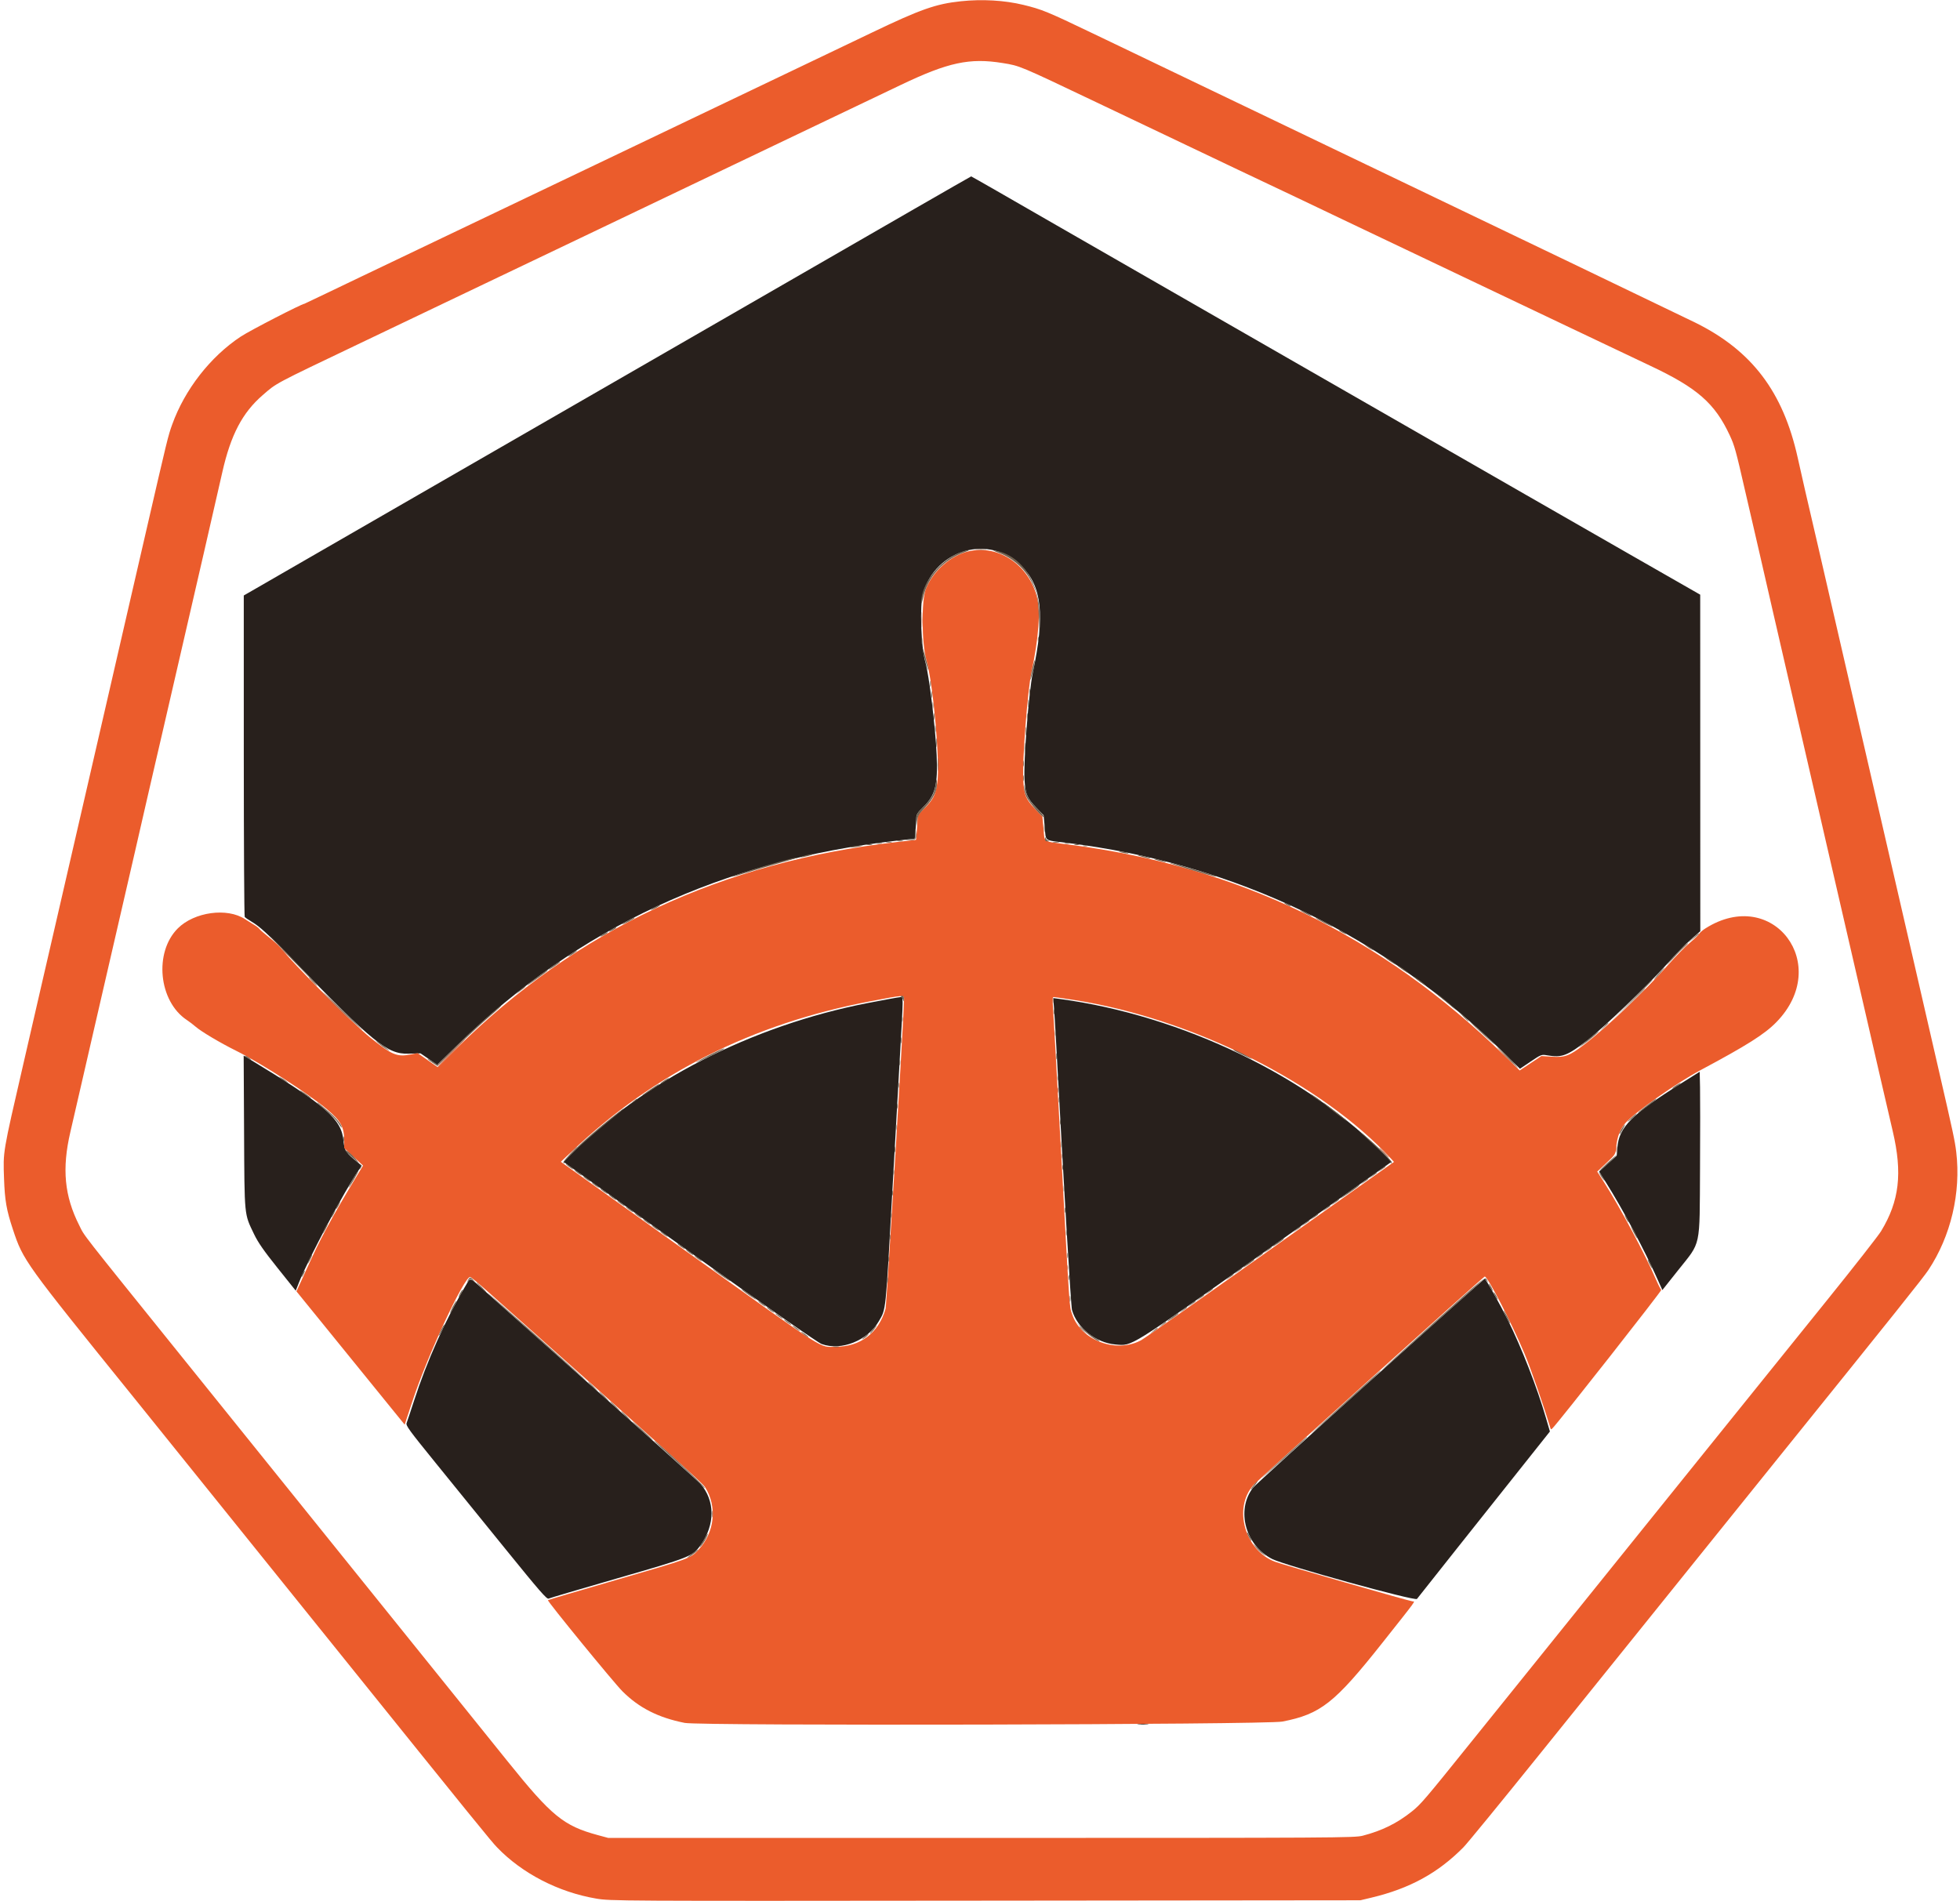 <svg id="svg" version="1.1" xmlns="http://www.w3.org/2000/svg" xmlns:xlink="http://www.w3.org/1999/xlink" width="400" height="388" viewBox="0, 0, 400,388"><g id="svgg"><path id="path0" d="M186.500 42.702 C 171.683 51.239,146.731 65.623,129.250 75.706 C 121.756 80.028,108.987 87.388,100.875 92.061 C 92.763 96.735,85.787 100.756,85.375 100.997 C 84.963 101.238,78.719 104.838,71.500 108.998 C 64.281 113.157,58.038 116.758,57.625 117.000 C 57.212 117.242,55.272 118.362,53.313 119.490 L 49.750 121.540 49.754 154.207 C 49.756 172.175,49.840 186.993,49.941 187.137 C 50.042 187.281,50.631 187.696,51.250 188.059 C 53.011 189.092,54.516 190.475,59.732 195.861 C 76.199 212.861,79.041 215.173,83.326 215.059 L 85.817 214.993 87.524 216.159 L 89.231 217.326 93.492 213.177 C 117.922 189.386,147.589 175.589,182.905 171.595 L 186.685 171.168 186.841 169.521 C 186.926 168.616,186.997 167.477,186.998 166.991 C 187.000 166.250,187.224 165.888,188.395 164.741 C 190.886 162.301,191.422 160.237,191.155 154.125 C 190.905 148.413,189.604 137.712,188.846 135.125 C 187.960 132.107,187.671 123.510,188.373 121.095 C 191.002 112.050,201.949 108.989,208.444 115.484 C 212.662 119.702,213.279 125.511,210.767 137.375 C 209.953 141.220,208.853 155.501,209.088 159.178 C 209.273 162.076,209.622 162.900,211.486 164.841 L 212.985 166.402 213.209 168.834 C 213.483 171.813,212.974 171.449,217.665 172.024 C 252.102 176.249,282.557 190.914,307.109 215.095 L 310.195 218.134 312.381 216.662 C 314.507 215.231,314.598 215.197,315.721 215.390 C 318.784 215.917,319.818 215.523,324.117 212.193 C 327.223 209.787,336.360 201.044,339.864 197.126 C 342.246 194.462,343.896 192.787,345.688 191.215 L 347.000 190.063 346.991 155.719 L 346.981 121.375 332.428 113.047 C 324.424 108.466,314.894 103.001,311.250 100.903 C 307.606 98.805,296.525 92.441,286.625 86.762 C 276.725 81.083,268.288 76.239,267.875 75.998 C 267.462 75.758,256.494 69.458,243.500 61.999 C 230.506 54.540,218.019 47.367,215.750 46.057 C 205.874 40.358,198.267 36.000,198.199 36.002 C 198.158 36.004,192.894 39.019,186.500 42.702 M177.000 204.742 C 153.368 209.350,130.909 220.867,116.188 235.927 L 115.002 237.140 140.734 255.508 C 156.826 266.994,166.918 274.040,167.671 274.316 C 171.669 275.780,177.069 273.631,179.355 269.665 C 180.838 267.092,180.711 268.316,182.133 242.750 C 182.618 234.019,183.293 221.981,183.633 216.000 C 184.396 202.548,184.392 203.494,183.688 203.524 C 183.378 203.537,180.369 204.085,177.000 204.742 M215.100 205.668 C 215.185 206.744,215.367 209.706,215.504 212.250 C 217.175 243.384,218.551 266.566,218.777 267.375 C 219.793 271.017,223.667 274.086,227.664 274.417 C 231.140 274.704,230.019 275.403,258.429 255.250 L 283.980 237.126 283.053 236.162 C 267.350 219.840,241.173 207.204,216.160 203.873 L 214.945 203.711 215.100 205.668 M49.810 231.036 C 49.901 248.546,49.814 247.650,51.846 251.889 C 52.665 253.597,53.844 255.294,56.644 258.794 L 60.357 263.435 61.060 261.655 C 62.926 256.936,70.471 242.742,73.155 238.900 L 73.837 237.925 73.231 237.436 C 70.612 235.323,70.290 234.859,70.119 232.942 C 69.710 228.366,66.637 225.691,50.677 216.021 L 49.729 215.446 49.810 231.036 M343.132 221.099 C 332.984 227.467,330.428 230.031,330.080 234.186 L 329.937 235.892 328.146 237.508 L 326.355 239.125 327.767 241.375 C 331.206 246.853,335.609 255.128,338.324 261.215 L 339.256 263.306 342.506 259.215 C 347.206 253.300,346.852 254.954,346.944 238.500 C 346.985 231.144,346.986 223.691,346.947 221.938 L 346.875 218.750 343.132 221.099 M95.085 262.313 C 90.964 269.228,87.126 277.778,84.498 285.896 C 83.790 288.085,83.108 290.131,82.983 290.443 C 82.782 290.945,83.469 291.889,88.890 298.568 C 92.264 302.724,98.739 310.709,103.279 316.312 C 110.065 324.687,111.609 326.461,111.955 326.282 C 112.186 326.162,118.506 324.297,126.000 322.136 C 140.892 317.841,141.326 317.669,142.970 315.379 C 145.968 311.205,145.954 306.280,142.936 302.840 C 142.490 302.331,133.012 293.810,121.875 283.903 C 110.737 273.996,100.398 264.791,98.899 263.446 C 95.693 260.569,96.059 260.678,95.085 262.313 M279.605 281.893 C 266.828 293.384,256.067 303.190,255.690 303.684 C 252.211 308.247,254.172 315.448,259.645 318.203 C 262.262 319.521,288.814 326.843,289.176 326.346 C 289.365 326.087,293.053 321.431,297.371 316.000 C 301.689 310.569,307.717 302.986,310.765 299.149 L 316.308 292.173 315.499 289.399 C 313.682 283.165,310.534 275.077,307.725 269.426 C 306.104 266.166,303.204 261.000,302.995 261.000 C 302.907 261.000,292.381 270.402,279.605 281.893 M232.313 351.932 C 232.828 351.986,233.672 351.986,234.188 351.932 C 234.703 351.878,234.281 351.834,233.250 351.834 C 232.219 351.834,231.797 351.878,232.313 351.932 " stroke="none" fill="#28201c" fill-rule="evenodd"></path><path id="path1" d="M196.095 0.256 C 191.004 0.792,187.860 1.898,178.000 6.623 C 174.631 8.237,170.750 10.094,169.375 10.750 C 168.000 11.406,164.231 13.208,161.000 14.754 C 153.368 18.404,149.997 20.015,146.625 21.623 C 145.113 22.344,141.231 24.199,138.000 25.745 C 134.769 27.292,131.000 29.094,129.625 29.750 C 128.250 30.406,124.481 32.208,121.250 33.753 C 118.019 35.298,114.250 37.098,112.875 37.753 C 111.500 38.408,108.969 39.617,107.250 40.440 C 102.505 42.713,93.184 47.164,90.375 48.499 C 89.000 49.152,85.119 51.008,81.750 52.623 C 78.381 54.238,74.669 56.011,73.500 56.564 C 72.331 57.116,69.308 58.566,66.782 59.784 C 64.255 61.003,62.159 62.000,62.124 62.000 C 61.604 62.000,51.043 67.442,49.170 68.675 C 42.963 72.762,37.701 79.508,35.134 86.666 C 34.297 89.001,34.202 89.389,29.757 108.687 C 28.926 112.296,27.576 118.146,26.758 121.687 C 25.941 125.228,24.755 130.375,24.124 133.125 C 23.493 135.875,22.820 138.800,22.629 139.625 C 22.438 140.450,21.829 143.094,21.275 145.500 C 19.628 152.661,17.344 162.570,15.745 169.499 C 14.920 173.074,13.566 178.952,12.735 182.562 C 11.904 186.172,10.717 191.319,10.098 194.000 C 9.478 196.681,8.816 199.550,8.627 200.375 C 7.657 204.592,6.111 211.308,4.771 217.125 C 0.509 235.624,0.630 234.901,0.825 240.584 C 0.975 244.987,1.325 246.992,2.628 250.915 C 4.746 257.293,4.943 257.568,27.411 285.375 C 30.579 289.296,35.544 295.463,67.872 335.625 C 97.781 372.783,100.180 375.743,101.466 377.079 C 106.562 382.374,113.974 386.201,121.657 387.504 C 124.594 388.002,125.424 388.006,201.125 387.930 L 277.625 387.853 279.875 387.316 C 287.702 385.449,293.481 382.286,298.671 377.027 C 299.433 376.256,306.428 367.711,314.215 358.038 C 322.003 348.365,331.109 337.059,334.451 332.913 C 337.792 328.767,343.375 321.831,346.856 317.500 C 350.337 313.169,357.278 304.549,362.280 298.344 C 387.063 267.604,392.467 260.841,393.554 259.204 C 398.133 252.306,400.220 243.457,399.232 235.125 C 398.965 232.871,398.598 231.156,395.595 218.125 C 394.708 214.275,393.531 209.156,392.979 206.750 C 392.428 204.344,391.308 199.478,390.491 195.937 C 384.414 169.612,383.111 163.958,382.008 159.125 C 381.443 156.650,380.822 153.950,380.627 153.125 C 380.433 152.300,379.757 149.375,379.126 146.625 C 378.495 143.875,377.309 138.728,376.492 135.187 C 374.601 127.000,372.267 116.868,370.977 111.250 C 370.425 108.844,369.811 106.200,369.613 105.375 C 369.144 103.425,367.717 97.185,366.870 93.375 C 363.885 79.957,357.534 71.579,346.023 65.870 C 343.590 64.664,304.275 45.779,272.125 30.374 C 270.337 29.517,264.600 26.763,259.375 24.253 C 254.150 21.743,248.750 19.154,247.375 18.500 C 244.963 17.353,242.907 16.366,234.875 12.501 C 232.813 11.508,230.000 10.159,228.625 9.502 C 227.250 8.846,224.662 7.607,222.875 6.749 C 213.776 2.381,212.611 1.903,208.826 0.988 C 204.982 0.059,200.440 -0.203,196.095 0.256 M204.625 12.867 C 208.177 13.444,207.893 13.326,223.750 20.875 C 226.844 22.348,230.387 24.035,231.625 24.623 C 242.420 29.755,249.680 33.213,252.625 34.627 C 254.550 35.551,256.800 36.617,257.625 36.996 C 258.450 37.374,261.600 38.867,264.625 40.312 C 267.650 41.758,272.488 44.066,275.375 45.442 C 293.590 54.121,297.114 55.798,301.500 57.877 C 304.181 59.148,312.394 63.055,319.750 66.559 C 327.106 70.063,334.756 73.698,336.750 74.635 C 346.366 79.158,349.963 82.302,353.008 88.845 C 353.991 90.960,354.244 91.871,356.131 100.125 C 356.759 102.875,357.437 105.800,357.637 106.625 C 357.837 107.450,358.511 110.375,359.136 113.125 C 359.760 115.875,360.941 121.022,361.758 124.563 C 366.260 144.050,369.104 156.390,370.244 161.375 C 370.810 163.850,371.942 168.772,372.759 172.313 C 376.746 189.584,377.180 191.468,381.248 209.125 C 381.786 211.463,382.899 216.300,383.721 219.875 C 384.543 223.450,385.691 228.400,386.272 230.875 C 388.290 239.462,387.628 245.133,383.888 251.294 C 383.331 252.212,378.319 258.611,372.750 265.514 C 367.181 272.417,357.135 284.884,350.426 293.220 C 343.716 301.555,336.910 310.005,335.301 311.997 C 333.692 313.989,329.345 319.389,325.642 323.997 C 321.939 328.605,315.644 336.425,311.653 341.375 C 307.663 346.325,302.543 352.681,300.276 355.500 C 290.720 367.383,289.949 368.284,288.095 369.758 C 285.085 372.150,282.042 373.649,278.125 374.669 C 276.450 375.105,273.109 375.125,200.250 375.125 L 124.125 375.125 122.000 374.550 C 115.010 372.658,112.572 370.662,103.576 359.472 C 100.303 355.401,94.700 348.440,91.125 344.004 C 87.550 339.568,81.306 331.815,77.250 326.775 C 69.909 317.654,53.960 297.848,37.997 278.027 C 15.656 250.288,17.388 252.506,16.162 250.078 C 13.141 244.096,12.615 238.530,14.363 231.030 C 14.703 229.570,15.666 225.394,16.502 221.750 C 17.339 218.106,18.464 213.213,19.002 210.875 C 23.215 192.587,24.401 187.445,27.492 174.063 C 28.309 170.522,29.490 165.375,30.114 162.625 C 30.739 159.875,31.412 156.950,31.612 156.125 C 31.811 155.300,32.425 152.656,32.977 150.250 C 34.645 142.982,37.186 131.963,41.509 113.250 C 43.088 106.414,44.245 101.359,45.379 96.342 C 47.088 88.780,49.464 84.241,53.581 80.671 C 56.541 78.104,55.618 78.596,73.750 69.936 C 78.219 67.802,85.813 64.173,90.625 61.871 C 95.438 59.569,100.612 57.097,102.125 56.379 C 103.638 55.660,108.700 53.243,113.375 51.007 C 118.050 48.771,125.588 45.169,130.125 43.001 C 134.662 40.833,143.550 36.585,149.875 33.560 C 156.200 30.536,165.031 26.316,169.500 24.182 C 173.969 22.048,180.438 18.960,183.875 17.319 C 193.520 12.713,197.896 11.775,204.625 12.867 M197.675 112.524 C 193.995 113.390,190.438 116.518,188.954 120.190 C 188.011 122.527,188.083 131.350,189.074 134.797 C 190.465 139.638,191.877 155.646,191.281 159.819 C 190.935 162.238,190.417 163.256,188.645 164.991 C 187.474 166.138,187.250 166.500,187.248 167.241 C 187.247 167.727,187.176 168.866,187.091 169.771 L 186.935 171.418 183.155 171.845 C 147.359 175.893,117.598 189.823,93.219 213.942 L 89.313 217.806 87.273 216.376 L 85.233 214.947 83.657 215.244 C 80.998 215.746,79.925 215.285,75.543 211.760 C 72.053 208.953,59.642 196.522,57.239 193.427 C 56.941 193.043,55.894 192.093,54.911 191.316 C 53.929 190.539,53.040 189.765,52.936 189.596 C 52.832 189.427,52.326 189.039,51.811 188.734 C 51.296 188.429,50.481 187.919,50.000 187.601 C 46.374 185.200,39.647 186.126,36.285 189.489 C 31.392 194.382,32.370 204.357,38.116 208.177 C 38.671 208.546,39.462 209.147,39.875 209.513 C 41.000 210.510,44.885 212.823,48.190 214.463 C 53.256 216.976,62.973 223.238,66.750 226.423 C 69.582 228.811,70.246 230.031,70.249 232.850 L 70.250 234.325 72.171 236.113 L 74.091 237.902 73.192 239.388 C 70.115 244.474,68.349 247.524,66.757 250.500 C 64.918 253.938,64.558 254.679,61.972 260.348 L 60.502 263.570 62.350 265.848 C 63.366 267.100,64.794 268.856,65.522 269.750 C 66.251 270.644,68.030 272.837,69.477 274.625 C 71.885 277.601,75.414 281.949,80.596 288.325 L 82.587 290.774 84.268 285.700 C 87.294 276.562,94.719 260.625,95.949 260.625 C 96.081 260.625,97.581 261.863,99.282 263.377 C 136.224 296.248,143.342 302.656,143.899 303.538 C 146.412 307.519,145.855 312.771,142.545 316.309 C 140.878 318.091,140.932 318.072,125.770 322.469 C 118.160 324.677,111.883 326.533,111.821 326.596 C 111.642 326.775,125.270 343.446,127.037 345.210 C 130.423 348.589,134.345 350.577,139.750 351.651 C 142.908 352.279,258.407 352.021,261.705 351.379 C 269.527 349.856,272.364 347.620,282.162 335.250 C 289.276 326.269,288.844 326.860,288.294 326.848 C 287.752 326.835,261.766 319.349,260.203 318.755 C 254.052 316.418,251.624 307.863,255.771 303.140 C 256.625 302.167,302.624 260.683,302.999 260.548 C 303.514 260.362,308.485 269.990,311.159 276.355 C 312.377 279.256,315.066 286.998,316.411 291.482 C 316.504 291.791,316.565 291.791,316.867 291.482 C 318.220 290.097,339.214 263.381,339.039 263.268 C 338.917 263.189,338.452 262.281,338.005 261.250 C 335.703 255.930,330.647 246.459,327.358 241.305 L 325.966 239.125 327.831 237.375 C 329.675 235.644,329.697 235.608,329.839 234.125 C 330.047 231.964,330.645 230.440,331.799 229.129 C 333.667 227.007,342.205 221.005,347.000 218.444 C 356.527 213.355,360.110 211.090,362.504 208.646 C 373.991 196.917,361.860 180.786,348.081 189.467 C 347.506 189.829,346.944 190.306,346.831 190.526 C 346.718 190.747,345.817 191.617,344.830 192.460 C 343.843 193.303,341.915 195.260,340.546 196.809 C 335.716 202.273,327.881 209.724,323.299 213.213 C 320.270 215.518,319.389 215.849,316.737 215.677 L 314.573 215.537 312.360 217.010 L 310.146 218.483 307.011 215.427 C 281.860 190.914,252.761 176.816,218.159 172.381 C 212.601 171.669,213.233 172.070,212.959 169.084 L 212.735 166.652 211.236 165.091 C 209.337 163.114,209.001 162.285,208.830 159.158 C 208.611 155.169,209.695 141.006,210.517 137.125 C 211.985 130.190,212.373 124.821,211.621 121.865 C 209.940 115.267,203.721 111.101,197.675 112.524 M184.498 203.938 C 184.490 206.975,180.945 266.351,180.726 267.125 C 179.345 272.007,175.604 274.875,170.625 274.871 C 167.021 274.867,169.714 276.582,140.015 255.375 L 114.457 237.125 116.791 234.911 C 133.510 219.047,153.573 208.960,177.500 204.386 C 184.519 203.044,184.501 203.045,184.498 203.938 M219.261 204.110 C 243.358 207.887,269.652 221.074,283.933 236.543 L 284.491 237.148 282.183 238.782 C 280.914 239.681,269.583 247.715,257.005 256.636 C 244.426 265.558,233.571 273.165,232.883 273.541 C 227.802 276.320,220.522 273.560,218.790 268.200 C 218.214 266.414,218.375 268.835,216.381 232.125 C 215.634 218.375,214.957 206.309,214.876 205.313 C 214.763 203.922,214.804 203.500,215.052 203.501 C 215.230 203.501,217.124 203.775,219.261 204.110 " stroke="none" fill="#eb5c2c" fill-rule="evenodd"></path><path id="path2" d="M208.813 155.875 C 208.816 156.425,208.867 156.621,208.927 156.310 C 208.987 155.999,208.984 155.549,208.922 155.310 C 208.859 155.071,208.810 155.325,208.813 155.875 M208.813 158.875 C 208.816 159.425,208.867 159.621,208.927 159.310 C 208.987 158.999,208.984 158.549,208.922 158.310 C 208.859 158.071,208.810 158.325,208.813 158.875 M343.363 193.563 L 342.375 194.625 343.438 193.637 C 344.426 192.718,344.615 192.500,344.426 192.500 C 344.385 192.500,343.907 192.978,343.363 193.563 M63.750 200.375 C 64.216 200.856,64.654 201.250,64.723 201.250 C 64.792 201.250,64.466 200.856,64.000 200.375 C 63.534 199.894,63.096 199.500,63.027 199.500 C 62.958 199.500,63.284 199.894,63.750 200.375 M332.996 204.438 L 330.375 207.125 333.063 204.504 C 335.559 202.070,335.864 201.750,335.683 201.750 C 335.646 201.750,334.437 202.959,332.996 204.438 M307.125 215.500 C 308.080 216.463,308.918 217.250,308.987 217.250 C 309.055 217.250,308.330 216.463,307.375 215.500 C 306.420 214.537,305.582 213.750,305.513 213.750 C 305.445 213.750,306.170 214.537,307.125 215.500 M220.250 270.828 C 220.250 270.871,220.616 271.237,221.063 271.641 L 221.875 272.375 221.141 271.563 C 220.456 270.805,220.250 270.635,220.250 270.828 M145.318 309.000 C 145.318 309.619,145.367 309.872,145.426 309.563 C 145.486 309.253,145.486 308.747,145.426 308.438 C 145.367 308.128,145.318 308.381,145.318 309.000 " stroke="none" fill="#906850" fill-rule="evenodd"></path><path id="path3" d="M199.194 112.183 C 199.782 112.236,200.682 112.235,201.194 112.182 C 201.706 112.128,201.225 112.085,200.125 112.086 C 199.025 112.087,198.606 112.131,199.194 112.183 M195.882 112.781 C 191.637 114.502,187.907 119.342,188.020 122.983 C 188.031 123.336,188.197 122.900,188.389 122.015 C 189.312 117.759,192.551 114.193,196.842 112.710 C 197.548 112.466,197.900 112.269,197.625 112.272 C 197.350 112.275,196.566 112.504,195.882 112.781 M203.827 112.839 C 206.650 113.872,209.170 116.097,210.494 118.726 C 211.650 121.020,211.821 121.817,211.993 125.750 L 212.164 129.625 212.207 126.365 C 212.304 119.026,208.519 113.268,203.000 112.359 C 202.468 112.272,202.792 112.460,203.827 112.839 M188.068 130.750 C 188.068 131.369,188.117 131.622,188.176 131.313 C 188.236 131.003,188.236 130.497,188.176 130.188 C 188.117 129.878,188.068 130.131,188.068 130.750 M211.808 130.500 C 211.808 130.981,211.859 131.178,211.922 130.938 C 211.985 130.697,211.985 130.303,211.922 130.063 C 211.859 129.822,211.808 130.019,211.808 130.500 M188.266 132.375 C 188.261 132.650,188.529 133.831,188.861 135.000 C 189.193 136.169,189.468 136.956,189.474 136.750 C 189.479 136.544,189.211 135.363,188.878 134.125 C 188.546 132.887,188.270 132.100,188.266 132.375 M210.687 136.413 C 210.096 139.066,210.164 139.622,210.776 137.132 C 211.045 136.035,211.234 134.983,211.195 134.794 C 211.157 134.605,210.928 135.333,210.687 136.413 M189.813 139.625 C 189.816 140.175,189.867 140.371,189.927 140.060 C 189.987 139.749,189.984 139.299,189.922 139.060 C 189.859 138.821,189.810 139.075,189.813 139.625 M210.068 141.250 C 210.068 141.869,210.117 142.122,210.176 141.813 C 210.236 141.503,210.236 140.997,210.176 140.688 C 210.117 140.378,210.068 140.631,210.068 141.250 M190.068 141.750 C 190.068 142.369,190.117 142.622,190.176 142.313 C 190.236 142.003,190.236 141.497,190.176 141.188 C 190.117 140.878,190.068 141.131,190.068 141.750 M209.822 143.625 C 209.823 144.313,209.872 144.564,209.929 144.184 C 209.987 143.804,209.985 143.242,209.926 142.934 C 209.867 142.627,209.820 142.938,209.822 143.625 M190.318 144.000 C 190.318 144.619,190.367 144.872,190.426 144.563 C 190.486 144.253,190.486 143.747,190.426 143.438 C 190.367 143.128,190.318 143.381,190.318 144.000 M190.568 146.250 C 190.568 146.869,190.617 147.122,190.676 146.813 C 190.736 146.503,190.736 145.997,190.676 145.688 C 190.617 145.378,190.568 145.631,190.568 146.250 M209.568 146.250 C 209.568 146.869,209.617 147.122,209.676 146.813 C 209.736 146.503,209.736 145.997,209.676 145.688 C 209.617 145.378,209.568 145.631,209.568 146.250 M190.818 148.750 C 190.818 149.369,190.867 149.622,190.926 149.313 C 190.986 149.003,190.986 148.497,190.926 148.188 C 190.867 147.878,190.818 148.131,190.818 148.750 M209.325 149.250 C 209.325 150.006,209.372 150.316,209.429 149.938 C 209.486 149.559,209.486 148.941,209.429 148.563 C 209.372 148.184,209.325 148.494,209.325 149.250 M191.077 151.625 C 191.079 152.450,191.126 152.757,191.181 152.308 C 191.237 151.859,191.236 151.184,191.179 150.808 C 191.122 150.432,191.076 150.800,191.077 151.625 M209.084 152.750 C 209.084 153.781,209.128 154.203,209.182 153.688 C 209.236 153.172,209.236 152.328,209.182 151.813 C 209.128 151.297,209.084 151.719,209.084 152.750 M191.337 156.000 C 191.337 157.169,191.380 157.647,191.433 157.063 C 191.486 156.478,191.486 155.522,191.433 154.938 C 191.380 154.353,191.337 154.831,191.337 156.000 M190.957 160.031 C 190.740 161.884,190.088 163.083,188.395 164.741 C 187.044 166.065,187.001 166.148,187.044 167.366 L 187.087 168.625 187.185 167.513 C 187.271 166.547,187.495 166.176,188.884 164.704 C 190.593 162.892,191.368 161.133,191.202 159.443 C 191.140 158.811,191.084 158.945,190.957 160.031 M209.035 160.750 C 209.022 161.231,209.225 162.097,209.487 162.674 C 209.992 163.785,213.000 167.209,213.000 166.672 C 213.000 166.498,212.431 165.798,211.735 165.116 C 210.110 163.521,209.506 162.533,209.259 161.062 C 209.080 160.001,209.056 159.968,209.035 160.750 M213.075 169.000 C 213.075 169.756,213.122 170.066,213.179 169.688 C 213.236 169.309,213.236 168.691,213.179 168.313 C 213.122 167.934,213.075 168.244,213.075 169.000 M186.792 170.048 L 186.750 171.221 185.688 171.317 L 184.625 171.413 185.695 171.456 C 186.918 171.506,187.084 171.289,186.934 169.839 C 186.838 168.912,186.832 168.920,186.792 170.048 M213.279 171.188 C 213.257 171.621,213.379 171.743,213.813 171.721 C 214.211 171.700,214.252 171.660,213.953 171.581 C 213.721 171.519,213.481 171.279,213.419 171.047 C 213.340 170.748,213.300 170.789,213.279 171.188 M183.190 171.677 C 183.501 171.737,183.951 171.734,184.190 171.672 C 184.429 171.609,184.175 171.560,183.625 171.563 C 183.075 171.566,182.879 171.617,183.190 171.677 M180.940 171.927 C 181.251 171.987,181.701 171.984,181.940 171.922 C 182.179 171.859,181.925 171.810,181.375 171.813 C 180.825 171.816,180.629 171.867,180.940 171.927 M214.938 171.926 C 215.247 171.986,215.753 171.986,216.063 171.926 C 216.372 171.867,216.119 171.818,215.500 171.818 C 214.881 171.818,214.628 171.867,214.938 171.926 M178.940 172.177 C 179.251 172.237,179.701 172.234,179.940 172.172 C 180.179 172.109,179.925 172.060,179.375 172.063 C 178.825 172.066,178.629 172.117,178.940 172.177 M217.313 172.172 C 217.553 172.235,217.947 172.235,218.188 172.172 C 218.428 172.109,218.231 172.058,217.750 172.058 C 217.269 172.058,217.072 172.109,217.313 172.172 M176.940 172.427 C 177.251 172.487,177.701 172.484,177.940 172.422 C 178.179 172.359,177.925 172.310,177.375 172.313 C 176.825 172.316,176.629 172.367,176.940 172.427 M219.313 172.422 C 219.553 172.485,219.947 172.485,220.188 172.422 C 220.428 172.359,220.231 172.308,219.750 172.308 C 219.269 172.308,219.072 172.359,219.313 172.422 M174.000 172.750 C 173.336 172.890,173.276 172.939,173.750 172.953 C 174.094 172.963,174.825 172.878,175.375 172.764 C 176.209 172.592,176.250 172.558,175.625 172.562 C 175.213 172.564,174.481 172.649,174.000 172.750 M221.063 172.672 C 221.303 172.735,221.697 172.735,221.938 172.672 C 222.178 172.609,221.981 172.558,221.500 172.558 C 221.019 172.558,220.822 172.609,221.063 172.672 M228.875 174.000 C 229.933 174.269,230.840 174.269,230.000 174.000 C 229.656 173.890,229.094 173.802,228.750 173.804 C 228.189 173.809,228.201 173.829,228.875 174.000 M164.250 174.625 C 163.631 174.804,163.294 174.960,163.500 174.971 C 163.706 174.981,164.438 174.834,165.125 174.643 C 165.813 174.451,166.150 174.296,165.875 174.297 C 165.600 174.298,164.869 174.446,164.250 174.625 M233.125 174.893 C 233.813 175.084,234.544 175.232,234.750 175.223 C 234.956 175.213,234.563 175.049,233.875 174.857 C 233.188 174.666,232.456 174.518,232.250 174.527 C 232.044 174.537,232.438 174.701,233.125 174.893 M159.500 175.763 C 155.417 176.890,149.236 178.819,149.348 178.931 C 149.404 178.987,150.783 178.614,152.412 178.101 C 154.042 177.589,157.119 176.689,159.250 176.100 C 161.381 175.512,162.900 175.033,162.625 175.035 C 162.350 175.037,160.944 175.364,159.500 175.763 M236.375 175.643 C 237.063 175.834,237.738 175.981,237.875 175.969 C 238.298 175.933,236.157 175.288,235.625 175.292 C 235.350 175.293,235.688 175.451,236.375 175.643 M239.750 176.517 C 245.312 178.239,248.069 179.015,248.192 178.891 C 248.270 178.814,248.252 178.750,248.154 178.750 C 248.055 178.750,246.152 178.200,243.925 177.528 C 241.697 176.856,239.481 176.240,239.000 176.160 C 238.519 176.080,238.856 176.240,239.750 176.517 M262.500 184.625 C 262.844 184.822,263.238 184.982,263.375 184.982 C 263.512 184.982,263.344 184.822,263.000 184.625 C 262.656 184.428,262.262 184.268,262.125 184.268 C 261.988 184.268,262.156 184.428,262.500 184.625 M133.500 185.250 C 133.019 185.513,132.738 185.729,132.875 185.729 C 133.012 185.729,133.519 185.513,134.000 185.250 C 134.481 184.987,134.762 184.771,134.625 184.771 C 134.488 184.771,133.981 184.987,133.500 185.250 M266.250 186.375 C 266.869 186.706,267.488 186.977,267.625 186.977 C 267.762 186.977,267.369 186.706,266.750 186.375 C 266.131 186.044,265.512 185.773,265.375 185.773 C 265.238 185.773,265.631 186.044,266.250 186.375 M128.188 187.891 C 127.534 188.231,127.000 188.566,127.000 188.634 C 127.000 188.702,127.563 188.473,128.250 188.125 C 128.938 187.777,129.500 187.437,129.500 187.371 C 129.500 187.205,129.522 187.197,128.188 187.891 M268.500 187.369 C 268.500 187.437,269.288 187.890,270.250 188.375 C 271.212 188.860,272.000 189.200,272.000 189.131 C 272.000 189.063,271.212 188.610,270.250 188.125 C 269.288 187.640,268.500 187.300,268.500 187.369 M124.938 189.643 C 124.003 190.150,124.060 190.361,125.000 189.875 C 125.412 189.662,125.750 189.434,125.750 189.369 C 125.750 189.208,125.723 189.217,124.938 189.643 M273.250 189.862 C 273.250 189.931,273.587 190.162,274.000 190.375 C 274.413 190.588,274.750 190.707,274.750 190.638 C 274.750 190.569,274.413 190.338,274.000 190.125 C 273.587 189.912,273.250 189.793,273.250 189.862 M123.188 190.643 C 122.253 191.150,122.310 191.361,123.250 190.875 C 123.662 190.662,124.000 190.434,124.000 190.369 C 124.000 190.208,123.973 190.217,123.188 190.643 M345.470 191.519 L 344.375 192.538 345.563 191.591 C 346.216 191.070,346.750 190.612,346.750 190.572 C 346.750 190.379,346.477 190.581,345.470 191.519 M59.750 196.000 C 62.395 198.750,64.615 201.000,64.684 201.000 C 64.753 201.000,62.645 198.750,60.000 196.000 C 57.355 193.250,55.135 191.000,55.066 191.000 C 54.997 191.000,57.105 193.250,59.750 196.000 M341.860 194.938 C 340.640 196.278,339.904 197.150,340.224 196.875 C 340.933 196.266,344.348 192.500,344.191 192.500 C 344.129 192.500,343.080 193.597,341.860 194.938 M278.875 193.130 C 279.150 193.353,279.600 193.647,279.875 193.782 L 280.375 194.028 279.875 193.620 C 279.600 193.397,279.150 193.103,278.875 192.968 L 278.375 192.722 278.875 193.130 M116.813 194.529 C 115.960 195.074,115.685 195.441,116.438 195.027 C 117.011 194.712,117.910 194.017,117.750 194.012 C 117.681 194.010,117.259 194.243,116.813 194.529 M282.983 195.702 C 283.318 195.974,283.937 196.387,284.358 196.619 L 285.125 197.042 284.517 196.548 C 284.182 196.276,283.563 195.863,283.142 195.631 L 282.375 195.208 282.983 195.702 M113.063 197.025 C 112.478 197.439,112.000 197.833,112.000 197.901 C 112.000 197.969,112.506 197.676,113.125 197.250 C 113.744 196.824,114.250 196.425,114.250 196.363 C 114.250 196.191,114.203 196.217,113.063 197.025 M285.250 197.101 C 285.250 197.170,285.756 197.574,286.375 198.000 C 286.994 198.426,287.500 198.718,287.500 198.649 C 287.500 198.580,286.994 198.176,286.375 197.750 C 285.756 197.324,285.250 197.032,285.250 197.101 M338.849 198.313 C 338.082 199.143,337.185 200.326,337.664 199.875 C 338.198 199.372,339.805 197.500,339.703 197.500 C 339.645 197.500,339.261 197.866,338.849 198.313 M109.782 199.360 C 108.769 200.103,107.813 200.853,107.657 201.029 C 107.502 201.204,107.769 201.062,108.250 200.714 C 108.731 200.365,109.716 199.657,110.438 199.141 C 111.562 198.338,111.951 197.984,111.688 198.005 C 111.653 198.008,110.796 198.618,109.782 199.360 M288.561 199.396 C 288.642 199.528,289.244 200.020,289.898 200.490 C 290.552 200.960,291.021 201.236,290.939 201.104 C 290.858 200.972,290.256 200.480,289.602 200.010 C 288.948 199.540,288.479 199.264,288.561 199.396 M332.747 204.438 L 328.375 208.875 332.813 204.503 C 335.253 202.098,337.250 200.101,337.250 200.065 C 337.250 199.887,336.810 200.315,332.747 204.438 M67.625 204.214 C 69.275 205.903,71.525 208.085,72.625 209.064 C 75.019 211.193,74.676 210.843,69.000 205.365 C 65.559 202.044,65.265 201.798,67.625 204.214 M106.125 202.152 L 105.125 203.047 106.188 202.253 C 107.102 201.569,107.432 201.239,107.188 201.254 C 107.153 201.256,106.675 201.660,106.125 202.152 M293.107 202.798 C 297.364 206.385,297.877 206.793,296.500 205.497 C 295.744 204.785,294.450 203.700,293.625 203.086 C 292.800 202.472,292.567 202.343,293.107 202.798 M183.909 203.441 C 184.065 203.542,184.248 203.850,184.317 204.125 C 184.413 204.508,184.449 204.464,184.471 203.938 C 184.492 203.437,184.381 203.251,184.063 203.254 C 183.785 203.256,183.729 203.325,183.909 203.441 M99.500 207.563 C 98.056 208.827,95.161 211.539,93.066 213.591 L 89.258 217.322 88.254 216.657 C 87.702 216.292,87.250 216.049,87.250 216.118 C 87.250 216.187,87.701 216.541,88.251 216.905 L 89.252 217.568 93.189 213.722 C 95.354 211.606,98.278 208.879,99.688 207.661 C 101.927 205.727,102.447 205.227,102.188 205.257 C 102.153 205.261,100.944 206.299,99.500 207.563 M215.058 206.500 C 215.058 206.981,215.109 207.178,215.172 206.938 C 215.235 206.697,215.235 206.303,215.172 206.063 C 215.109 205.822,215.058 206.019,215.058 206.500 M298.750 207.625 C 299.216 208.106,299.654 208.500,299.723 208.500 C 299.792 208.500,299.466 208.106,299.000 207.625 C 298.534 207.144,298.096 206.750,298.027 206.750 C 297.958 206.750,298.284 207.144,298.750 207.625 M184.058 208.000 C 184.058 208.481,184.109 208.678,184.172 208.438 C 184.235 208.197,184.235 207.803,184.172 207.563 C 184.109 207.322,184.058 207.519,184.058 208.000 M300.000 208.556 C 300.000 208.616,301.266 209.833,302.813 211.259 C 304.359 212.685,305.344 213.536,305.000 213.151 C 304.241 212.299,300.000 208.402,300.000 208.556 M327.237 209.688 L 326.375 210.625 327.313 209.763 C 327.828 209.290,328.250 208.868,328.250 208.826 C 328.250 208.635,328.038 208.815,327.237 209.688 M215.313 210.875 C 215.316 211.425,215.367 211.621,215.427 211.310 C 215.487 210.999,215.484 210.549,215.422 210.310 C 215.359 210.071,215.310 210.325,215.313 210.875 M324.860 211.575 C 324.165 212.153,323.208 212.942,322.735 213.329 C 321.941 213.979,321.961 213.974,323.000 213.267 C 324.147 212.486,326.477 210.520,326.250 210.524 C 326.181 210.525,325.556 210.998,324.860 211.575 M183.813 212.375 C 183.816 212.925,183.867 213.121,183.927 212.810 C 183.987 212.499,183.984 212.049,183.922 211.810 C 183.859 211.571,183.810 211.825,183.813 212.375 M77.097 212.830 C 77.632 213.299,78.419 213.884,78.847 214.130 C 79.939 214.758,79.634 214.482,77.750 213.137 C 76.588 212.307,76.402 212.220,77.097 212.830 M307.492 215.625 C 310.021 218.352,310.204 218.528,309.313 217.375 C 308.887 216.825,307.886 215.756,307.088 215.000 C 305.859 213.836,305.921 213.932,307.492 215.625 M144.688 215.390 C 143.209 216.140,142.000 216.811,142.000 216.879 C 142.000 216.991,147.475 214.332,147.729 214.096 C 148.111 213.743,147.006 214.213,144.688 215.390 M251.771 214.346 C 252.025 214.579,255.500 216.243,255.500 216.131 C 255.500 215.992,252.111 214.250,251.840 214.250 C 251.744 214.250,251.714 214.293,251.771 214.346 M215.563 215.625 C 215.566 216.175,215.617 216.371,215.677 216.060 C 215.737 215.749,215.734 215.299,215.672 215.060 C 215.609 214.821,215.560 215.075,215.563 215.625 M50.250 215.762 C 51.117 216.351,51.611 216.522,51.000 216.022 C 50.656 215.741,50.263 215.510,50.125 215.509 C 49.987 215.508,50.044 215.622,50.250 215.762 M183.563 216.875 C 183.566 217.425,183.617 217.621,183.677 217.310 C 183.737 216.999,183.734 216.549,183.672 216.310 C 183.609 216.071,183.560 216.325,183.563 216.875 M215.808 220.000 C 215.808 220.481,215.859 220.678,215.922 220.438 C 215.985 220.197,215.985 219.803,215.922 219.563 C 215.859 219.322,215.808 219.519,215.808 220.000 M57.375 220.130 C 57.650 220.353,58.100 220.647,58.375 220.782 L 58.875 221.028 58.375 220.620 C 58.100 220.397,57.650 220.103,57.375 219.968 L 56.875 219.722 57.375 220.130 M135.563 220.529 C 134.710 221.074,134.435 221.441,135.188 221.027 C 135.761 220.712,136.660 220.017,136.500 220.012 C 136.431 220.010,136.009 220.243,135.563 220.529 M183.308 221.500 C 183.308 221.981,183.359 222.178,183.422 221.938 C 183.485 221.697,183.485 221.303,183.422 221.063 C 183.359 220.822,183.308 221.019,183.308 221.500 M342.063 221.529 C 341.210 222.074,340.935 222.441,341.688 222.027 C 342.261 221.712,343.160 221.017,343.000 221.012 C 342.931 221.010,342.509 221.243,342.063 221.529 M132.685 222.380 C 131.758 223.002,131.000 223.565,131.000 223.632 C 131.000 223.699,131.787 223.230,132.750 222.590 C 134.281 221.572,134.686 221.250,134.435 221.250 C 134.399 221.250,133.611 221.759,132.685 222.380 M61.250 222.601 C 61.250 222.670,61.756 223.074,62.375 223.500 C 62.994 223.926,63.500 224.218,63.500 224.149 C 63.500 224.080,62.994 223.676,62.375 223.250 C 61.756 222.824,61.250 222.532,61.250 222.601 M267.500 223.351 C 267.500 223.420,268.006 223.824,268.625 224.250 C 269.244 224.676,269.750 224.968,269.750 224.899 C 269.750 224.830,269.244 224.426,268.625 224.000 C 268.006 223.574,267.500 223.282,267.500 223.351 M216.058 224.500 C 216.058 224.981,216.109 225.178,216.172 224.938 C 216.235 224.697,216.235 224.303,216.172 224.063 C 216.109 223.822,216.058 224.019,216.058 224.500 M129.125 224.897 L 128.375 225.541 129.188 225.004 C 129.634 224.708,130.000 224.417,130.000 224.358 C 130.000 224.171,129.894 224.236,129.125 224.897 M336.063 225.638 C 335.066 226.396,334.250 227.072,334.250 227.139 C 334.250 227.207,335.094 226.627,336.125 225.851 C 337.754 224.625,338.196 224.235,337.938 224.255 C 337.903 224.257,337.059 224.880,336.063 225.638 M64.750 225.058 C 64.750 225.132,65.557 225.853,66.544 226.659 C 67.531 227.465,68.656 228.625,69.044 229.236 C 69.432 229.848,69.750 230.255,69.750 230.141 C 69.750 229.599,68.579 228.154,67.177 226.966 C 64.793 224.947,64.750 224.914,64.750 225.058 M183.058 225.750 C 183.058 226.231,183.109 226.428,183.172 226.188 C 183.235 225.947,183.235 225.553,183.172 225.313 C 183.109 225.072,183.058 225.269,183.058 225.750 M270.250 225.284 C 270.814 225.857,275.000 229.046,275.000 228.902 C 275.000 228.791,271.216 225.807,270.250 225.155 C 269.917 224.930,269.917 224.945,270.250 225.284 M124.667 228.233 C 118.998 232.781,114.487 237.058,115.014 237.384 C 115.205 237.502,115.264 237.475,115.165 237.315 C 114.895 236.877,119.485 232.690,126.392 227.076 C 126.933 226.636,127.319 226.273,127.250 226.268 C 127.181 226.264,126.019 227.148,124.667 228.233 M332.750 228.293 C 332.095 228.888,331.938 229.103,332.375 228.809 C 333.065 228.344,334.211 227.236,333.976 227.261 C 333.921 227.267,333.369 227.731,332.750 228.293 M216.308 229.000 C 216.308 229.481,216.359 229.678,216.422 229.438 C 216.485 229.197,216.485 228.803,216.422 228.563 C 216.359 228.322,216.308 228.519,216.308 229.000 M182.813 230.125 C 182.816 230.675,182.867 230.871,182.927 230.560 C 182.987 230.249,182.984 229.799,182.922 229.560 C 182.859 229.321,182.810 229.575,182.813 230.125 M330.997 230.313 C 330.725 230.759,330.501 231.228,330.501 231.354 C 330.500 231.639,330.535 231.592,331.196 230.438 C 331.854 229.289,331.686 229.184,330.997 230.313 M277.625 231.128 C 278.175 231.645,279.835 233.187,281.315 234.554 C 282.816 235.941,283.931 237.159,283.839 237.309 C 283.732 237.481,283.793 237.503,284.007 237.371 C 284.362 237.151,281.462 234.216,278.238 231.531 C 277.351 230.792,277.075 230.611,277.625 231.128 M70.058 232.500 C 70.058 232.981,70.109 233.178,70.172 232.938 C 70.235 232.697,70.235 232.303,70.172 232.063 C 70.109 231.822,70.058 232.019,70.058 232.500 M216.563 233.625 C 216.566 234.175,216.617 234.371,216.677 234.060 C 216.737 233.749,216.734 233.299,216.672 233.060 C 216.609 232.821,216.560 233.075,216.563 233.625 M182.563 234.625 C 182.566 235.175,182.617 235.371,182.677 235.060 C 182.737 234.749,182.734 234.299,182.672 234.060 C 182.609 233.821,182.560 234.075,182.563 234.625 M71.815 236.162 C 72.673 236.938,73.477 237.665,73.602 237.776 C 73.735 237.895,73.689 238.164,73.491 238.427 C 73.168 238.854,73.174 238.855,73.628 238.439 C 74.072 238.033,71.282 234.816,70.440 234.762 C 70.338 234.755,70.956 235.385,71.815 236.162 M327.982 237.408 C 326.989 238.320,326.288 239.023,326.427 238.971 C 326.749 238.848,330.119 235.750,329.931 235.750 C 329.853 235.750,328.976 236.496,327.982 237.408 M115.500 237.591 C 115.500 237.660,115.838 237.956,116.250 238.250 C 116.662 238.544,117.000 238.728,117.000 238.659 C 117.000 238.590,116.662 238.294,116.250 238.000 C 115.838 237.706,115.500 237.522,115.500 237.591 M216.808 238.250 C 216.808 238.731,216.859 238.928,216.922 238.688 C 216.985 238.447,216.985 238.053,216.922 237.813 C 216.859 237.572,216.808 237.769,216.808 238.250 M281.875 238.647 L 281.125 239.291 281.938 238.754 C 282.384 238.458,282.750 238.167,282.750 238.108 C 282.750 237.921,282.644 237.986,281.875 238.647 M182.308 239.250 C 182.308 239.731,182.359 239.928,182.422 239.688 C 182.485 239.447,182.485 239.053,182.422 238.813 C 182.359 238.572,182.308 238.769,182.308 239.250 M117.250 238.841 C 117.250 238.910,117.588 239.206,118.000 239.500 C 118.412 239.794,118.750 239.978,118.750 239.909 C 118.750 239.840,118.412 239.544,118.000 239.250 C 117.588 238.956,117.250 238.772,117.250 238.841 M72.668 239.563 C 71.824 240.944,70.957 242.603,71.199 242.375 C 71.520 242.072,73.266 239.000,73.117 239.000 C 73.059 239.000,72.857 239.253,72.668 239.563 M280.125 239.897 L 279.375 240.541 280.188 240.004 C 280.634 239.708,281.000 239.417,281.000 239.358 C 281.000 239.171,280.894 239.236,280.125 239.897 M326.468 239.625 C 326.603 239.900,326.897 240.350,327.120 240.625 L 327.528 241.125 327.282 240.625 C 327.147 240.350,326.853 239.900,326.630 239.625 L 326.222 239.125 326.468 239.625 M119.000 240.091 C 119.000 240.160,119.338 240.456,119.750 240.750 C 120.162 241.044,120.500 241.228,120.500 241.159 C 120.500 241.090,120.162 240.794,119.750 240.500 C 119.338 240.206,119.000 240.022,119.000 240.091 M278.375 241.147 L 277.625 241.791 278.438 241.254 C 278.884 240.958,279.250 240.667,279.250 240.608 C 279.250 240.421,279.144 240.486,278.375 241.147 M120.750 241.341 C 120.750 241.410,121.088 241.706,121.500 242.000 C 121.912 242.294,122.250 242.478,122.250 242.409 C 122.250 242.340,121.912 242.044,121.500 241.750 C 121.088 241.456,120.750 241.272,120.750 241.341 M217.063 242.625 C 217.066 243.175,217.117 243.371,217.177 243.060 C 217.237 242.749,217.234 242.299,217.172 242.060 C 217.109 241.821,217.060 242.075,217.063 242.625 M275.628 243.019 C 274.668 243.706,273.768 244.396,273.628 244.552 C 273.331 244.886,276.703 242.587,277.241 242.089 C 277.935 241.447,277.370 241.773,275.628 243.019 M122.500 242.591 C 122.500 242.660,122.838 242.956,123.250 243.250 C 123.662 243.544,124.000 243.728,124.000 243.659 C 124.000 243.590,123.662 243.294,123.250 243.000 C 122.838 242.706,122.500 242.522,122.500 242.591 M182.058 243.500 C 182.058 243.981,182.109 244.178,182.172 243.938 C 182.235 243.697,182.235 243.303,182.172 243.063 C 182.109 242.822,182.058 243.019,182.058 243.500 M124.250 243.841 C 124.250 243.910,124.588 244.206,125.000 244.500 C 125.412 244.794,125.750 244.978,125.750 244.909 C 125.750 244.840,125.412 244.544,125.000 244.250 C 124.588 243.956,124.250 243.772,124.250 243.841 M272.375 245.397 L 271.625 246.041 272.438 245.504 C 272.884 245.208,273.250 244.917,273.250 244.858 C 273.250 244.671,273.144 244.736,272.375 245.397 M126.000 245.091 C 126.000 245.160,126.338 245.456,126.750 245.750 C 127.162 246.044,127.500 246.228,127.500 246.159 C 127.500 246.090,127.162 245.794,126.750 245.500 C 126.338 245.206,126.000 245.022,126.000 245.091 M68.875 246.000 C 68.662 246.412,68.543 246.750,68.612 246.750 C 68.681 246.750,68.912 246.412,69.125 246.000 C 69.338 245.588,69.457 245.250,69.388 245.250 C 69.319 245.250,69.088 245.588,68.875 246.000 M270.625 246.647 L 269.875 247.291 270.688 246.754 C 271.134 246.458,271.500 246.167,271.500 246.108 C 271.500 245.921,271.394 245.986,270.625 246.647 M127.750 246.341 C 127.750 246.410,128.088 246.706,128.500 247.000 C 128.912 247.294,129.250 247.478,129.250 247.409 C 129.250 247.340,128.912 247.044,128.500 246.750 C 128.088 246.456,127.750 246.272,127.750 246.341 M217.308 247.000 C 217.308 247.481,217.359 247.678,217.422 247.438 C 217.485 247.197,217.485 246.803,217.422 246.563 C 217.359 246.322,217.308 246.519,217.308 247.000 M67.875 247.750 C 67.662 248.162,67.543 248.500,67.612 248.500 C 67.681 248.500,67.912 248.162,68.125 247.750 C 68.338 247.338,68.457 247.000,68.388 247.000 C 68.319 247.000,68.088 247.338,67.875 247.750 M181.808 248.000 C 181.808 248.481,181.859 248.678,181.922 248.438 C 181.985 248.197,181.985 247.803,181.922 247.563 C 181.859 247.322,181.808 247.519,181.808 248.000 M129.500 247.591 C 129.500 247.660,129.838 247.956,130.250 248.250 C 130.662 248.544,131.000 248.728,131.000 248.659 C 131.000 248.590,130.662 248.294,130.250 248.000 C 129.838 247.706,129.500 247.522,129.500 247.591 M268.125 248.397 L 267.375 249.041 268.188 248.504 C 268.634 248.208,269.000 247.917,269.000 247.858 C 269.000 247.671,268.894 247.736,268.125 248.397 M331.875 248.750 C 332.088 249.162,332.319 249.500,332.388 249.500 C 332.457 249.500,332.338 249.162,332.125 248.750 C 331.912 248.338,331.681 248.000,331.612 248.000 C 331.543 248.000,331.662 248.338,331.875 248.750 M131.250 248.841 C 131.250 248.910,131.588 249.206,132.000 249.500 C 132.412 249.794,132.750 249.978,132.750 249.909 C 132.750 249.840,132.412 249.544,132.000 249.250 C 131.588 248.956,131.250 248.772,131.250 248.841 M266.375 249.647 L 265.625 250.291 266.438 249.754 C 266.884 249.458,267.250 249.167,267.250 249.108 C 267.250 248.921,267.144 248.986,266.375 249.647 M66.250 250.750 C 65.969 251.300,65.796 251.750,65.865 251.750 C 65.934 251.750,66.219 251.300,66.500 250.750 C 66.781 250.200,66.954 249.750,66.885 249.750 C 66.816 249.750,66.531 250.200,66.250 250.750 M133.000 250.091 C 133.000 250.160,133.338 250.456,133.750 250.750 C 134.162 251.044,134.500 251.228,134.500 251.159 C 134.500 251.090,134.162 250.794,133.750 250.500 C 133.338 250.206,133.000 250.022,133.000 250.091 M264.625 250.897 L 263.875 251.541 264.688 251.004 C 265.134 250.708,265.500 250.417,265.500 250.358 C 265.500 250.171,265.394 250.236,264.625 250.897 M333.375 251.500 C 333.723 252.188,334.065 252.750,334.133 252.750 C 334.202 252.750,333.973 252.188,333.625 251.500 C 333.277 250.813,332.935 250.250,332.867 250.250 C 332.798 250.250,333.027 250.813,333.375 251.500 M217.563 251.625 C 217.566 252.175,217.617 252.371,217.677 252.060 C 217.737 251.749,217.734 251.299,217.672 251.060 C 217.609 250.821,217.560 251.075,217.563 251.625 M134.750 251.341 C 134.750 251.410,135.088 251.706,135.500 252.000 C 135.912 252.294,136.250 252.478,136.250 252.409 C 136.250 252.340,135.912 252.044,135.500 251.750 C 135.088 251.456,134.750 251.272,134.750 251.341 M181.558 252.500 C 181.558 252.981,181.609 253.178,181.672 252.938 C 181.735 252.697,181.735 252.303,181.672 252.063 C 181.609 251.822,181.558 252.019,181.558 252.500 M260.813 253.525 C 260.228 253.939,259.750 254.333,259.750 254.401 C 259.750 254.469,260.256 254.176,260.875 253.750 C 261.494 253.324,262.000 252.925,262.000 252.863 C 262.000 252.691,261.953 252.717,260.813 253.525 M138.250 253.841 C 138.250 253.910,138.588 254.206,139.000 254.500 C 139.412 254.794,139.750 254.978,139.750 254.909 C 139.750 254.840,139.412 254.544,139.000 254.250 C 138.588 253.956,138.250 253.772,138.250 253.841 M258.625 255.147 L 257.875 255.791 258.688 255.254 C 259.134 254.958,259.500 254.667,259.500 254.608 C 259.500 254.421,259.394 254.486,258.625 255.147 M140.000 255.091 C 140.000 255.160,140.338 255.456,140.750 255.750 C 141.162 256.044,141.500 256.228,141.500 256.159 C 141.500 256.090,141.162 255.794,140.750 255.500 C 140.338 255.206,140.000 255.022,140.000 255.091 M217.808 256.250 C 217.808 256.731,217.859 256.928,217.922 256.688 C 217.985 256.447,217.985 256.053,217.922 255.813 C 217.859 255.572,217.808 255.769,217.808 256.250 M256.875 256.397 L 256.125 257.041 256.938 256.504 C 257.384 256.208,257.750 255.917,257.750 255.858 C 257.750 255.671,257.644 255.736,256.875 256.397 M63.170 256.887 C 62.583 258.118,62.665 258.328,63.279 257.164 C 63.558 256.635,63.742 256.159,63.688 256.105 C 63.634 256.050,63.401 256.402,63.170 256.887 M141.750 256.341 C 141.750 256.410,142.088 256.706,142.500 257.000 C 142.912 257.294,143.250 257.478,143.250 257.409 C 143.250 257.340,142.912 257.044,142.500 256.750 C 142.088 256.456,141.750 256.272,141.750 256.341 M181.308 257.000 C 181.308 257.481,181.359 257.678,181.422 257.438 C 181.485 257.197,181.485 256.803,181.422 256.563 C 181.359 256.322,181.308 256.519,181.308 257.000 M254.813 257.775 C 254.228 258.189,253.750 258.583,253.750 258.651 C 253.750 258.719,254.256 258.426,254.875 258.000 C 255.494 257.574,256.000 257.175,256.000 257.113 C 256.000 256.941,255.953 256.967,254.813 257.775 M336.271 257.125 C 336.271 257.262,336.487 257.769,336.750 258.250 C 337.013 258.731,337.229 259.012,337.229 258.875 C 337.229 258.738,337.013 258.231,336.750 257.750 C 336.487 257.269,336.271 256.988,336.271 257.125 M145.500 259.047 C 145.706 259.256,146.662 259.969,147.625 260.630 C 148.588 261.292,149.206 261.662,149.000 261.453 C 148.794 261.244,147.838 260.531,146.875 259.870 C 145.912 259.208,145.294 258.838,145.500 259.047 M252.625 259.397 L 251.875 260.041 252.688 259.504 C 253.134 259.208,253.500 258.917,253.500 258.858 C 253.500 258.671,253.394 258.736,252.625 259.397 M61.791 259.886 C 61.372 260.805,61.452 261.001,61.905 260.165 C 62.116 259.775,62.242 259.409,62.185 259.352 C 62.128 259.295,61.950 259.535,61.791 259.886 M218.058 260.750 C 218.058 261.231,218.109 261.428,218.172 261.188 C 218.235 260.947,218.235 260.553,218.172 260.313 C 218.109 260.072,218.058 260.269,218.058 260.750 M250.875 260.647 L 250.125 261.291 250.938 260.754 C 251.384 260.458,251.750 260.167,251.750 260.108 C 251.750 259.921,251.644 259.986,250.875 260.647 M181.058 261.250 C 181.058 261.731,181.109 261.928,181.172 261.688 C 181.235 261.447,181.235 261.053,181.172 260.813 C 181.109 260.572,181.058 260.769,181.058 261.250 M95.495 261.313 C 95.235 261.849,95.240 261.853,95.607 261.395 C 95.987 260.922,96.000 260.922,96.559 261.395 L 97.125 261.875 96.649 261.313 C 96.387 261.003,96.081 260.750,95.970 260.750 C 95.859 260.750,95.645 261.003,95.495 261.313 M292.415 270.129 C 286.687 275.288,282.000 279.566,282.000 279.636 C 282.000 279.707,286.528 275.693,292.063 270.716 C 297.597 265.740,302.324 261.499,302.566 261.292 C 302.963 260.953,303.047 260.964,303.393 261.395 C 303.760 261.853,303.765 261.849,303.505 261.313 C 303.095 260.466,303.531 260.119,292.415 270.129 M98.125 262.750 C 98.662 263.300,99.158 263.750,99.226 263.750 C 99.295 263.750,98.912 263.300,98.375 262.750 C 97.838 262.200,97.342 261.750,97.274 261.750 C 97.205 261.750,97.588 262.200,98.125 262.750 M304.125 262.750 C 304.338 263.163,304.569 263.500,304.638 263.500 C 304.707 263.500,304.588 263.163,304.375 262.750 C 304.162 262.337,303.931 262.000,303.862 262.000 C 303.793 262.000,303.912 262.337,304.125 262.750 M151.310 263.146 C 151.400 263.290,152.182 263.896,153.049 264.492 C 153.916 265.088,154.456 265.409,154.250 265.205 C 153.669 264.630,151.127 262.849,151.310 263.146 M246.625 263.647 L 245.875 264.291 246.688 263.754 C 247.134 263.458,247.500 263.167,247.500 263.108 C 247.500 262.921,247.394 262.986,246.625 263.647 M93.875 264.000 C 93.662 264.413,93.543 264.750,93.612 264.750 C 93.681 264.750,93.912 264.413,94.125 264.000 C 94.338 263.587,94.457 263.250,94.388 263.250 C 94.319 263.250,94.088 263.587,93.875 264.000 M99.500 263.862 C 99.500 263.931,104.056 268.043,109.625 273.000 C 115.194 277.957,119.750 281.956,119.750 281.888 C 119.750 281.819,115.194 277.707,109.625 272.750 C 104.056 267.793,99.500 263.794,99.500 263.862 M305.125 264.500 C 305.338 264.913,305.569 265.250,305.638 265.250 C 305.707 265.250,305.588 264.913,305.375 264.500 C 305.162 264.087,304.931 263.750,304.862 263.750 C 304.793 263.750,304.912 264.087,305.125 264.500 M218.313 265.125 C 218.316 265.675,218.367 265.871,218.427 265.560 C 218.487 265.249,218.484 264.799,218.422 264.560 C 218.359 264.321,218.310 264.575,218.313 265.125 M244.875 264.897 L 244.125 265.541 244.938 265.004 C 245.384 264.708,245.750 264.417,245.750 264.358 C 245.750 264.171,245.644 264.236,244.875 264.897 M92.375 266.750 C 92.027 267.438,91.798 268.000,91.867 268.000 C 91.935 268.000,92.277 267.438,92.625 266.750 C 92.973 266.063,93.202 265.500,93.133 265.500 C 93.065 265.500,92.723 266.063,92.375 266.750 M154.750 265.591 C 154.750 265.660,155.088 265.956,155.500 266.250 C 155.912 266.544,156.250 266.728,156.250 266.659 C 156.250 266.590,155.912 266.294,155.500 266.000 C 155.088 265.706,154.750 265.522,154.750 265.591 M243.125 266.147 L 242.375 266.791 243.188 266.254 C 243.634 265.958,244.000 265.667,244.000 265.608 C 244.000 265.421,243.894 265.486,243.125 266.147 M156.500 266.841 C 156.500 266.910,156.838 267.206,157.250 267.500 C 157.662 267.794,158.000 267.978,158.000 267.909 C 158.000 267.840,157.662 267.544,157.250 267.250 C 156.838 266.956,156.500 266.772,156.500 266.841 M241.375 267.397 L 240.625 268.041 241.438 267.504 C 241.884 267.208,242.250 266.917,242.250 266.858 C 242.250 266.671,242.144 266.736,241.375 267.397 M307.426 268.868 C 307.795 269.620,308.139 270.194,308.190 270.143 C 308.303 270.031,307.042 267.500,306.874 267.500 C 306.809 267.500,307.057 268.116,307.426 268.868 M158.250 268.091 C 158.250 268.160,158.588 268.456,159.000 268.750 C 159.412 269.044,159.750 269.228,159.750 269.159 C 159.750 269.090,159.412 268.794,159.000 268.500 C 158.588 268.206,158.250 268.022,158.250 268.091 M239.313 268.775 C 238.728 269.189,238.250 269.583,238.250 269.651 C 238.250 269.719,238.756 269.426,239.375 269.000 C 239.994 268.574,240.500 268.175,240.500 268.113 C 240.500 267.941,240.453 267.967,239.313 268.775 M160.000 269.341 C 160.000 269.410,160.338 269.706,160.750 270.000 C 161.162 270.294,161.500 270.478,161.500 270.409 C 161.500 270.340,161.162 270.044,160.750 269.750 C 160.338 269.456,160.000 269.272,160.000 269.341 M237.125 270.397 L 236.375 271.041 237.188 270.504 C 237.634 270.208,238.000 269.917,238.000 269.858 C 238.000 269.671,237.894 269.736,237.125 270.397 M220.751 271.094 C 221.856 272.292,223.844 273.753,224.361 273.747 C 224.506 273.745,224.119 273.457,223.500 273.106 C 222.881 272.756,221.757 271.885,221.001 271.172 L 219.626 269.875 220.751 271.094 M90.047 271.387 C 89.294 272.937,89.378 273.154,90.154 271.663 C 90.501 270.996,90.742 270.408,90.689 270.356 C 90.637 270.304,90.348 270.768,90.047 271.387 M161.750 270.591 C 161.750 270.660,162.088 270.956,162.500 271.250 C 162.912 271.544,163.250 271.728,163.250 271.659 C 163.250 271.590,162.912 271.294,162.500 271.000 C 162.088 270.706,161.750 270.522,161.750 270.591 M178.465 270.938 C 177.746 271.806,177.441 272.250,177.565 272.250 C 177.634 272.250,177.991 271.856,178.358 271.375 C 179.039 270.482,179.122 270.145,178.465 270.938 M235.375 271.647 L 234.625 272.291 235.438 271.754 C 235.884 271.458,236.250 271.167,236.250 271.108 C 236.250 270.921,236.144 270.986,235.375 271.647 M163.500 271.841 C 163.500 271.910,163.838 272.206,164.250 272.500 C 164.662 272.794,165.000 272.978,165.000 272.909 C 165.000 272.840,164.662 272.544,164.250 272.250 C 163.838 271.956,163.500 271.772,163.500 271.841 M176.375 272.906 C 175.925 273.289,175.834 273.441,176.146 273.286 C 176.604 273.058,177.463 272.235,177.218 272.259 C 177.167 272.264,176.787 272.555,176.375 272.906 M170.190 274.927 C 170.501 274.987,170.951 274.984,171.190 274.922 C 171.429 274.859,171.175 274.810,170.625 274.813 C 170.075 274.816,169.879 274.867,170.190 274.927 M275.000 285.770 C 271.356 289.065,268.038 292.112,267.625 292.541 C 267.212 292.971,270.222 290.316,274.313 286.643 C 280.770 280.843,282.008 279.689,281.688 279.765 C 281.653 279.773,278.644 282.475,275.000 285.770 M120.875 283.000 C 121.412 283.550,121.908 284.000,121.976 284.000 C 122.045 284.000,121.662 283.550,121.125 283.000 C 120.588 282.450,120.092 282.000,120.024 282.000 C 119.955 282.000,120.338 282.450,120.875 283.000 M123.125 285.000 C 123.662 285.550,124.158 286.000,124.226 286.000 C 124.295 286.000,123.912 285.550,123.375 285.000 C 122.838 284.450,122.342 284.000,122.274 284.000 C 122.205 284.000,122.588 284.450,123.125 285.000 M125.375 287.000 C 125.912 287.550,126.408 288.000,126.476 288.000 C 126.545 288.000,126.162 287.550,125.625 287.000 C 125.088 286.450,124.592 286.000,124.524 286.000 C 124.455 286.000,124.838 286.450,125.375 287.000 M127.625 289.000 C 128.162 289.550,128.658 290.000,128.726 290.000 C 128.795 290.000,128.412 289.550,127.875 289.000 C 127.338 288.450,126.842 288.000,126.774 288.000 C 126.705 288.000,127.088 288.450,127.625 289.000 M129.072 290.158 C 129.288 290.516,133.250 294.095,133.250 293.932 C 133.250 293.866,132.272 292.926,131.076 291.843 C 129.880 290.761,128.978 290.002,129.072 290.158 M262.500 297.019 C 260.231 299.077,258.038 301.112,257.625 301.543 C 257.212 301.974,259.097 300.331,261.813 297.892 C 266.100 294.041,266.991 293.195,266.688 293.264 C 266.653 293.272,264.769 294.962,262.500 297.019 M133.500 294.093 C 133.500 294.164,135.513 296.024,137.974 298.227 C 140.435 300.430,142.810 302.658,143.250 303.179 C 143.691 303.699,143.936 303.900,143.794 303.625 C 143.389 302.840,133.500 293.683,133.500 294.093 M256.215 302.688 C 255.496 303.556,255.191 304.000,255.315 304.000 C 255.384 304.000,255.741 303.606,256.108 303.125 C 256.789 302.232,256.872 301.895,256.215 302.688 M254.500 312.846 C 254.500 313.114,255.244 314.500,255.388 314.500 C 255.457 314.500,255.327 314.134,255.100 313.688 C 254.636 312.775,254.500 312.585,254.500 312.846 M144.250 313.183 C 144.250 313.330,143.852 314.040,143.367 314.762 C 142.881 315.484,142.662 315.927,142.881 315.745 C 143.440 315.281,144.593 313.260,144.405 313.072 C 144.320 312.987,144.250 313.037,144.250 313.183 M255.863 315.240 C 256.314 315.969,257.127 316.800,257.875 317.298 C 258.544 317.744,258.533 317.718,257.775 317.062 C 257.307 316.657,256.632 315.995,256.275 315.591 C 255.917 315.186,255.732 315.029,255.863 315.240 M141.404 316.999 C 140.216 317.898,139.965 318.155,140.625 317.796 C 141.198 317.485,142.688 316.269,142.500 316.266 C 142.431 316.265,141.938 316.594,141.404 316.999 " stroke="none" fill="#716250" fill-rule="evenodd"></path><path id="path4" d="M188.092 126.500 C 188.092 127.944,188.134 128.534,188.184 127.813 C 188.235 127.091,188.235 125.909,188.184 125.188 C 188.134 124.466,188.092 125.056,188.092 126.500 M57.500 193.828 C 57.500 193.871,57.866 194.237,58.313 194.641 L 59.125 195.375 58.391 194.563 C 57.706 193.805,57.500 193.635,57.500 193.828 M68.250 205.125 C 69.827 206.706,71.173 208.000,71.242 208.000 C 71.311 208.000,70.077 206.706,68.500 205.125 C 66.923 203.544,65.577 202.250,65.508 202.250 C 65.439 202.250,66.673 203.544,68.250 205.125 M214.808 204.250 C 214.808 204.731,214.859 204.928,214.922 204.688 C 214.985 204.447,214.985 204.053,214.922 203.813 C 214.859 203.572,214.808 203.769,214.808 204.250 M91.979 214.878 C 90.386 216.458,89.150 217.750,89.233 217.750 C 89.316 217.750,90.673 216.456,92.250 214.875 C 93.827 213.294,95.062 212.001,94.996 212.003 C 94.929 212.004,93.572 213.298,91.979 214.878 M215.808 222.500 C 215.808 222.981,215.859 223.178,215.922 222.938 C 215.985 222.697,215.985 222.303,215.922 222.063 C 215.859 221.822,215.808 222.019,215.808 222.500 M329.818 234.500 C 329.818 235.119,329.867 235.372,329.926 235.063 C 329.986 234.753,329.986 234.247,329.926 233.938 C 329.867 233.628,329.818 233.881,329.818 234.500 M116.737 234.938 L 115.875 235.875 116.813 235.013 C 117.685 234.212,117.865 234.000,117.674 234.000 C 117.632 234.000,117.210 234.422,116.737 234.938 M282.375 235.250 C 282.912 235.800,283.408 236.250,283.476 236.250 C 283.545 236.250,283.162 235.800,282.625 235.250 C 282.088 234.700,281.592 234.250,281.524 234.250 C 281.455 234.250,281.838 234.700,282.375 235.250 M216.558 236.000 C 216.558 236.481,216.609 236.678,216.672 236.438 C 216.735 236.197,216.735 235.803,216.672 235.563 C 216.609 235.322,216.558 235.519,216.558 236.000 M217.808 258.750 C 217.808 259.231,217.859 259.428,217.922 259.188 C 217.985 258.947,217.985 258.553,217.922 258.313 C 217.859 258.072,217.808 258.269,217.808 258.750 " stroke="none" fill="#bd6b4d" fill-rule="evenodd"></path></g></svg>